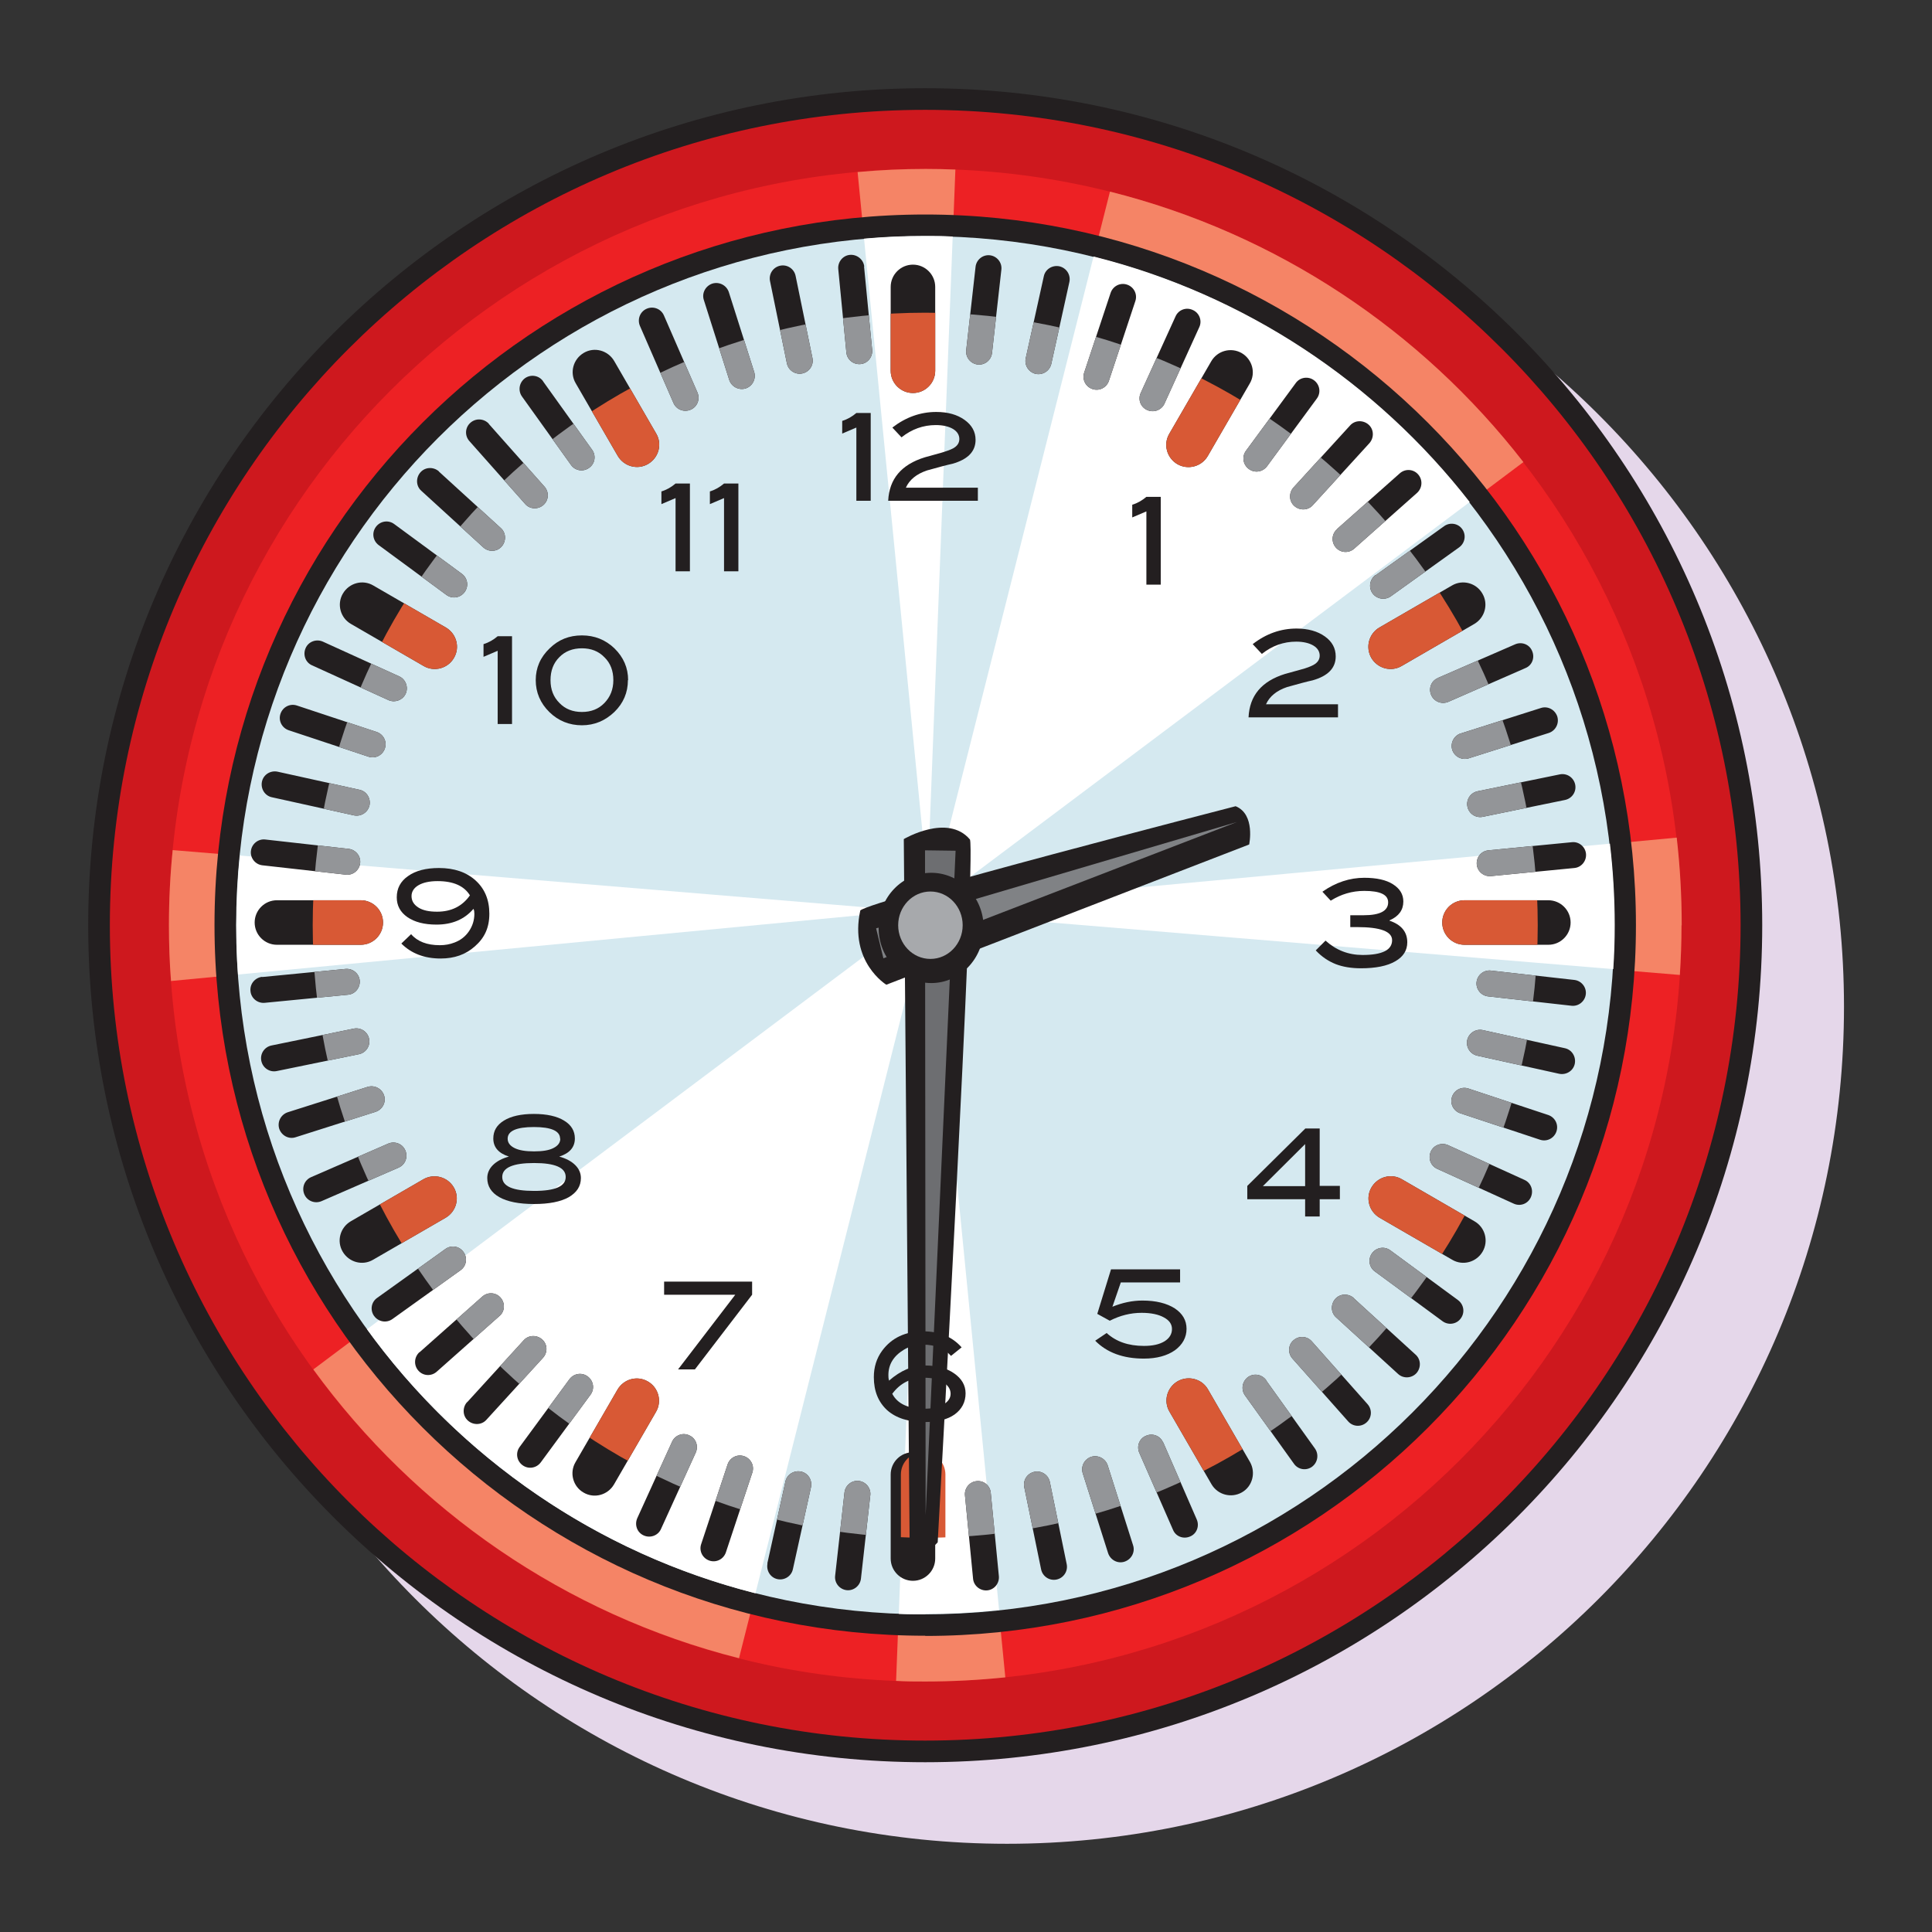 <?xml version="1.0" encoding="UTF-8"?>
<svg id="Layer_2" data-name="Layer 2" xmlns="http://www.w3.org/2000/svg" width="92.86" height="92.86" xmlns:xlink="http://www.w3.org/1999/xlink" viewBox="0 0 92.86 92.86">
  <rect x="0" y="0" width="92.86" height="92.86" fill="#333333" stroke="none"/>
  <defs>
    <clipPath id="clippath">
      <rect width="92.86" height="92.86" fill="none"/>
    </clipPath>
    <clipPath id="clippath-1">
      <path d="M15.03,44.47c0,16.26,13.18,29.44,29.44,29.44s29.44-13.18,29.44-29.44-13.18-29.44-29.44-29.44-29.44,13.18-29.44,29.44" fill="none"/>
    </clipPath>
    <clipPath id="clippath-2">
      <rect width="92.86" height="92.86" fill="none"/>
    </clipPath>
  </defs>
  <g id="Layer_1-2" data-name="Layer 1">
    <g clip-path="url(#clippath)">
      <path d="M48.4,88.62c-22.22,0-40.23-18.01-40.23-40.23S26.18,8.16,48.4,8.16s40.23,18.01,40.23,40.23-18.01,40.23-40.23,40.23" fill="#e5d7ea"/>
      <path d="M44.58,43.87l-.07.29.07-.29Z" fill="#fff"/>
      <path d="M44.47,84.7c-22.22,0-40.23-18.01-40.23-40.23S22.25,4.24,44.47,4.24s40.23,18.01,40.23,40.23-18.01,40.23-40.23,40.23" fill="#231f20"/>
      <path d="M44.47,83.66c-21.65,0-39.19-17.55-39.19-39.19S22.82,5.28,44.47,5.28s39.19,17.55,39.19,39.19-17.54,39.19-39.19,39.19" fill="#ce181e"/>
      <path d="M80.82,44.47c0,20.07-16.27,36.35-36.35,36.35S8.12,64.54,8.12,44.47,24.4,8.12,44.47,8.12s36.35,16.27,36.35,36.35" fill="#ed2124"/>
      <path d="M43.55,43.78l.97-.09-.97.09-35.33,3.37c-.07-.89-.1-1.78-.1-2.68,0-1.22.06-2.42.18-3.61l35.25,2.92ZM44.58,43.87l-.08.29.08-.29ZM80.82,44.47c0,.8-.03,1.6-.08,2.39l-36.03-2.98,3.61,36.74c-1.26.13-2.55.2-3.85.2-.47,0-.93,0-1.4-.03l1.43-36.63-8.98,35.54c-8.35-2.11-15.54-7.12-20.46-13.88l29.3-21.97-.8-.07-35.33,3.37c-.07-.89-.1-1.78-.1-2.68,0-1.22.06-2.42.18-3.61l35.25,2.92.97-.09.05-1.22-3.36-34.2c1.08-.1,2.17-.15,3.27-.15.48,0,.96.01,1.43.03l-1.34,34.32.1,1.03,8.67-34.29c8.01,2.01,14.96,6.67,19.87,13l-28.53,21.4,35.9-3.35c.16,1.39.24,2.79.24,4.22" fill="#f58466"/>
      <path d="M44.47,78.62c-18.87,0-34.16-15.29-34.16-34.16S25.6,10.31,44.47,10.31s34.16,15.29,34.16,34.16-15.29,34.16-34.16,34.16" fill="#231f20"/>
      <path d="M44.47,77.59c-18.29,0-33.12-14.83-33.12-33.12S26.18,11.35,44.47,11.35s33.12,14.83,33.12,33.12-14.83,33.12-33.12,33.12" fill="#d5e9f0"/>
      <path d="M43.55,43.78l.97-.09-.97.09-32.11,3.06c-.06-.79-.08-1.58-.08-2.38,0-1.13.06-2.24.17-3.34l32.03,2.65ZM44.58,43.87l-.08.3.08-.3ZM44.47,77.59c-.43,0-.85,0-1.27-.02l1.3-33.4-8.19,32.41c-7.62-1.93-14.19-6.51-18.67-12.69l26.71-20.04-.8-.07-32.11,3.06c-.06-.79-.08-1.58-.08-2.38,0-1.13.06-2.24.17-3.34l32.03,2.65.97-.09.05-1.22-3.05-30.99c.97-.09,1.96-.13,2.95-.13.44,0,.88,0,1.31.03l-1.21,31.09.1,1.03,7.88-31.16c7.28,1.82,13.61,6.06,18.08,11.8l-25.94,19.46,32.68-3.04c.15,1.28.23,2.59.23,3.91,0,.71-.02,1.42-.07,2.12l-32.82-2.72,3.3,33.52c-1.16.12-2.34.19-3.53.19" fill="#fff"/>
      <path d="M42.81,70.87c0-.59.48-1.07,1.07-1.07s1.07.48,1.07,1.07v4.04c0,.59-.48,1.07-1.07,1.07s-1.07-.48-1.07-1.07v-4.04ZM42.81,13.79c0-.59.48-1.07,1.07-1.07s1.07.48,1.07,1.07v4.03c0,.59-.48,1.07-1.07,1.07s-1.07-.48-1.07-1.07v-4.03Z" fill="#231f20" fill-rule="evenodd"/>
      <path d="M56.21,67.85c-.3-.51-.12-1.16.39-1.46.51-.29,1.17-.12,1.46.39l2.02,3.49c.29.51.12,1.17-.39,1.46-.51.29-1.16.12-1.46-.39l-2.02-3.49ZM27.67,18.42c-.3-.51-.12-1.16.39-1.46.51-.3,1.16-.12,1.46.39l2.02,3.49c.3.51.12,1.16-.39,1.46-.51.3-1.16.12-1.46-.39l-2.02-3.49Z" fill="#231f20" fill-rule="evenodd"/>
      <path d="M66.31,58.53c-.51-.3-.69-.95-.39-1.46.3-.51.95-.69,1.46-.39l3.49,2.02c.51.29.69.95.39,1.46-.3.51-.95.69-1.46.39l-3.49-2.02ZM16.87,29.99c-.51-.29-.69-.95-.39-1.46.3-.51.95-.69,1.46-.39l3.49,2.02c.51.3.69.95.39,1.46-.29.51-.95.69-1.46.39l-3.49-2.02Z" fill="#231f20" fill-rule="evenodd"/>
      <path d="M70.39,45.41c-.59,0-1.07-.48-1.07-1.07s.48-1.07,1.07-1.07h4.03c.59,0,1.07.48,1.07,1.07s-.48,1.07-1.07,1.07h-4.03ZM13.31,45.41c-.59,0-1.07-.48-1.07-1.07s.48-1.07,1.07-1.07h4.03c.59,0,1.07.48,1.07,1.07s-.48,1.07-1.07,1.07h-4.03Z" fill="#231f20" fill-rule="evenodd"/>
      <path d="M67.37,32.01c-.51.3-1.16.12-1.46-.39-.29-.51-.12-1.16.39-1.46l3.49-2.02c.51-.3,1.17-.12,1.46.39.3.51.12,1.16-.39,1.46l-3.49,2.02ZM17.93,60.55c-.51.3-1.16.12-1.46-.39-.3-.51-.12-1.16.39-1.46l3.49-2.02c.51-.29,1.16-.12,1.46.39.3.51.12,1.16-.39,1.46l-3.49,2.02Z" fill="#231f20" fill-rule="evenodd"/>
      <path d="M58.05,21.92c-.3.51-.95.68-1.46.39-.51-.3-.69-.95-.39-1.46l2.02-3.49c.3-.51.95-.68,1.46-.39.51.3.69.95.39,1.46l-2.02,3.49ZM29.51,71.35c-.3.51-.95.69-1.46.39-.51-.29-.69-.95-.39-1.46l2.02-3.49c.3-.51.95-.69,1.46-.39.51.29.69.95.39,1.46l-2.02,3.49Z" fill="#231f20" fill-rule="evenodd"/>
      <path d="M47.62,71.75l.39,4.01c.03.34-.22.65-.56.68-.34.03-.65-.22-.68-.56l-.39-4.01c-.03-.34.22-.65.56-.68.35-.04.65.22.68.56M41.53,12.81l.39,4.01c.03.34-.22.65-.56.68-.35.03-.65-.22-.68-.56l-.39-4.01c-.03-.34.22-.65.56-.68.34-.03.65.22.69.56" fill="#231f20" fill-rule="evenodd"/>
      <path d="M50.46,71.23l.81,3.95c.07.34-.15.67-.49.74-.34.07-.67-.15-.74-.49l-.81-3.95c-.07-.34.15-.67.49-.74.34-.07.67.15.74.49M38.24,13.26l.81,3.95c.07.34-.15.67-.49.74-.34.07-.67-.15-.74-.49l-.81-3.95c-.07-.34.15-.67.49-.74.34-.07.67.15.74.49" fill="#231f20" fill-rule="evenodd"/>
      <path d="M53.24,70.43l1.22,3.84c.11.33-.08.68-.41.79-.33.11-.68-.08-.79-.41l-1.22-3.84c-.1-.33.08-.68.41-.79.33-.1.68.08.79.41M35.03,14.04l1.22,3.84c.1.33-.08.68-.41.79-.33.1-.68-.08-.79-.41l-1.22-3.84c-.11-.33.08-.68.41-.79.33-.1.68.08.79.41" fill="#231f20" fill-rule="evenodd"/>
      <path d="M55.91,69.33l1.61,3.7c.14.32,0,.69-.32.82-.32.14-.69,0-.82-.32l-1.62-3.7c-.14-.32,0-.69.32-.82.32-.14.69,0,.82.32M31.91,15.16l1.61,3.7c.14.32,0,.69-.32.83-.32.14-.69,0-.83-.32l-1.61-3.7c-.14-.32,0-.69.32-.83.32-.14.69,0,.83.32" fill="#231f20" fill-rule="evenodd"/>
      <path d="M60.85,66.34l2.35,3.28c.2.28.14.67-.14.88-.28.2-.67.14-.87-.15l-2.35-3.28c-.2-.28-.14-.67.14-.88.28-.2.67-.14.88.15M26.11,18.34l2.35,3.28c.2.28.14.67-.15.87-.28.2-.67.14-.87-.15l-2.35-3.28c-.2-.28-.14-.67.14-.88.28-.2.67-.14.87.14" fill="#231f20" fill-rule="evenodd"/>
      <path d="M63.05,64.47l2.68,3.02c.23.26.21.65-.05.88-.26.23-.65.21-.88-.05l-2.68-3.02c-.23-.26-.21-.66.05-.88.26-.23.65-.21.88.05M23.49,20.37l2.68,3.02c.23.26.21.65-.05.88-.26.23-.66.21-.88-.05l-2.68-3.02c-.23-.26-.21-.65.05-.88.26-.23.65-.21.89.05" fill="#231f20" fill-rule="evenodd"/>
      <path d="M65.06,62.39l2.98,2.72c.26.23.27.63.04.89-.23.25-.63.27-.88.04l-2.98-2.72c-.26-.23-.27-.63-.04-.89.23-.26.63-.27.89-.04M21.09,22.66l2.98,2.72c.26.23.27.63.04.89-.23.26-.63.27-.88.04l-2.98-2.72c-.26-.23-.27-.63-.04-.89.23-.26.63-.27.89-.04" fill="#231f20" fill-rule="evenodd"/>
      <path d="M66.83,60.1l3.25,2.39c.28.21.34.6.13.88-.2.28-.6.34-.88.13l-3.25-2.39c-.28-.2-.34-.6-.13-.88.21-.28.6-.34.88-.13M18.95,25.19l3.25,2.39c.28.21.34.6.13.88-.21.28-.6.34-.88.13l-3.25-2.39c-.28-.21-.34-.6-.13-.88.21-.28.6-.34.88-.13" fill="#231f20" fill-rule="evenodd"/>
      <path d="M69.6,55.04l3.67,1.67c.32.14.45.51.31.83-.14.32-.51.46-.83.31l-3.67-1.67c-.32-.14-.45-.51-.31-.83.14-.32.52-.45.83-.31M15.52,30.84l3.67,1.67c.31.14.45.52.31.83-.14.31-.52.45-.83.31l-3.67-1.67c-.32-.14-.45-.51-.31-.83.14-.32.52-.45.83-.31" fill="#231f20" fill-rule="evenodd"/>
      <path d="M70.58,52.32l3.83,1.27c.33.11.51.46.4.79-.11.33-.46.51-.79.4l-3.83-1.27c-.33-.11-.51-.46-.4-.79.11-.33.46-.51.79-.4M14.27,33.91l3.83,1.27c.33.11.51.46.4.79-.11.33-.46.51-.79.4l-3.83-1.27c-.33-.11-.51-.46-.4-.79.11-.33.46-.51.79-.4" fill="#231f20" fill-rule="evenodd"/>
      <path d="M71.27,49.51l3.94.87c.34.07.55.41.48.75-.07.34-.41.55-.75.48l-3.94-.87c-.34-.08-.55-.41-.48-.75.08-.34.41-.55.75-.48M13.34,37.09l3.94.87c.34.07.55.41.48.75-.08.34-.41.55-.75.48l-3.94-.87c-.34-.07-.55-.41-.48-.75.07-.34.41-.55.75-.48" fill="#231f20" fill-rule="evenodd"/>
      <path d="M71.66,46.65l4.01.45c.34.04.59.35.55.69s-.35.59-.69.55l-4.01-.45c-.34-.04-.59-.35-.55-.69.04-.34.35-.59.69-.55M12.75,40.35l4.01.45c.34.04.59.35.55.69-.04.34-.35.59-.69.55l-4.01-.45c-.34-.04-.59-.35-.55-.69.04-.34.35-.59.69-.55" fill="#231f20" fill-rule="evenodd"/>
      <path d="M71.54,40.87l4.01-.39c.34-.04.65.22.68.56.03.34-.22.65-.56.68l-4.01.39c-.34.03-.65-.22-.68-.56-.03-.35.22-.65.56-.68M12.6,46.96l4.01-.39c.34-.03.65.22.68.56.03.34-.22.65-.56.68l-4.01.39c-.34.03-.65-.22-.68-.56-.04-.35.22-.65.56-.69" fill="#231f20" fill-rule="evenodd"/>
      <path d="M71.02,38.03l3.95-.81c.34-.07.67.15.74.49.07.34-.15.67-.49.74l-3.95.81c-.34.07-.67-.15-.74-.49-.07-.34.15-.67.49-.74M13.05,50.25l3.95-.81c.34-.07.67.15.74.49.07.34-.15.67-.49.74l-3.95.81c-.34.07-.67-.15-.74-.49-.07-.34.15-.67.49-.74" fill="#231f20" fill-rule="evenodd"/>
      <path d="M70.22,35.25l3.84-1.22c.33-.11.68.08.79.41.1.33-.08.68-.41.79l-3.85,1.22c-.33.1-.68-.08-.79-.41-.1-.33.08-.68.41-.79M13.83,53.46l3.84-1.22c.33-.1.68.08.79.41.11.33-.08.68-.41.79l-3.84,1.22c-.33.11-.68-.08-.79-.41-.1-.33.08-.68.41-.79" fill="#231f20" fill-rule="evenodd"/>
      <path d="M69.12,32.58l3.7-1.61c.32-.14.69,0,.82.32.14.32,0,.69-.32.82l-3.7,1.62c-.32.14-.69,0-.83-.32-.14-.32,0-.69.32-.82M14.95,56.58l3.7-1.61c.32-.14.69,0,.83.32.14.32,0,.69-.32.83l-3.7,1.61c-.32.14-.69,0-.83-.32-.14-.32,0-.69.32-.83" fill="#231f20" fill-rule="evenodd"/>
      <path d="M66.13,27.64l3.28-2.35c.28-.2.67-.14.87.14.2.28.14.67-.15.88l-3.28,2.35c-.28.2-.67.14-.88-.14-.2-.28-.14-.67.14-.88M18.13,62.38l3.28-2.35c.28-.2.67-.14.87.15.2.28.14.67-.14.87l-3.28,2.35c-.28.2-.67.14-.88-.15-.2-.28-.14-.67.15-.87" fill="#231f20" fill-rule="evenodd"/>
      <path d="M64.26,25.43l3.02-2.68c.26-.23.65-.21.88.05.23.26.21.65-.05.89l-3.02,2.68c-.26.23-.65.21-.88-.05-.23-.26-.21-.65.05-.88M20.16,65l3.02-2.68c.26-.23.65-.21.88.05.23.26.21.66-.05.88l-3.02,2.68c-.26.23-.65.21-.88-.05-.23-.26-.21-.65.05-.89" fill="#231f20" fill-rule="evenodd"/>
      <path d="M62.17,23.43l2.72-2.98c.23-.26.63-.27.89-.04.26.23.27.63.04.89l-2.72,2.98c-.23.26-.63.27-.89.04-.26-.23-.27-.63-.04-.89M22.45,67.4l2.72-2.98c.23-.26.63-.27.89-.04.26.23.27.63.04.88l-2.72,2.98c-.23.26-.63.27-.89.04-.26-.23-.27-.63-.04-.89" fill="#231f20" fill-rule="evenodd"/>
      <path d="M59.89,21.66l2.39-3.25c.2-.28.6-.34.88-.13.28.21.34.6.13.88l-2.39,3.25c-.21.28-.6.34-.88.13-.28-.21-.34-.6-.13-.88M24.98,69.54l2.39-3.25c.21-.28.6-.34.88-.13.28.21.34.6.13.88l-2.39,3.25c-.21.28-.6.34-.88.13-.28-.21-.34-.6-.13-.88" fill="#231f20" fill-rule="evenodd"/>
      <path d="M54.83,18.88l1.67-3.67c.14-.32.51-.46.83-.31.32.14.46.52.31.83l-1.67,3.67c-.14.31-.51.45-.83.31-.32-.14-.46-.51-.31-.83M30.63,72.97l1.67-3.67c.14-.32.52-.46.83-.31.32.14.45.51.31.83l-1.67,3.67c-.14.32-.52.45-.83.31-.32-.14-.45-.51-.31-.83" fill="#231f20" fill-rule="evenodd"/>
      <path d="M52.11,17.91l1.27-3.83c.11-.33.46-.51.79-.4.33.11.51.46.4.79l-1.27,3.83c-.11.33-.46.51-.79.4-.33-.11-.51-.46-.4-.79M33.7,74.22l1.27-3.83c.11-.33.46-.51.79-.4.33.11.51.46.4.79l-1.27,3.83c-.11.33-.46.51-.79.4-.33-.11-.51-.46-.4-.79" fill="#231f20" fill-rule="evenodd"/>
      <path d="M49.3,17.22l.87-3.94c.07-.34.41-.55.75-.48.34.08.55.41.48.75l-.87,3.94c-.08.34-.41.55-.75.48-.34-.08-.55-.41-.48-.75M36.88,75.15l.87-3.94c.07-.34.41-.55.75-.48.34.07.55.41.48.75l-.87,3.94c-.07.34-.41.55-.74.48-.34-.07-.55-.41-.48-.75" fill="#231f20" fill-rule="evenodd"/>
      <path d="M46.44,16.83l.45-4.01c.04-.34.35-.59.69-.55.34.04.59.35.55.69l-.45,4.01c-.04.34-.35.59-.69.55-.34-.04-.59-.35-.55-.69M40.14,75.74l.45-4.01c.04-.34.35-.59.69-.55.34.04.59.35.55.69l-.45,4.01c-.04.34-.35.59-.69.55-.34-.04-.59-.35-.55-.69" fill="#231f20" fill-rule="evenodd"/>
    </g>
    <g clip-path="url(#clippath-1)">
      <path d="M43.3,70.87c0-.59.48-1.07,1.07-1.07s1.07.48,1.07,1.07v4.04c0,.59-.48,1.07-1.07,1.07s-1.07-.48-1.07-1.07v-4.04ZM42.81,13.79c0-.59.48-1.07,1.07-1.07s1.07.48,1.07,1.07v4.03c0,.59-.48,1.07-1.07,1.07s-1.07-.48-1.07-1.07v-4.03Z" fill="#d85935" fill-rule="evenodd"/>
      <path d="M56.21,67.85c-.3-.51-.12-1.16.39-1.46.51-.29,1.17-.12,1.46.39l2.02,3.49c.29.51.12,1.17-.39,1.46-.51.29-1.16.12-1.46-.39l-2.02-3.49ZM27.67,18.42c-.3-.51-.12-1.16.39-1.46.51-.3,1.16-.12,1.46.39l2.02,3.49c.3.51.12,1.16-.39,1.46-.51.3-1.16.12-1.46-.39l-2.02-3.49Z" fill="#d85935" fill-rule="evenodd"/>
      <path d="M66.31,58.53c-.51-.3-.69-.95-.39-1.46.3-.51.95-.69,1.46-.39l3.49,2.02c.51.29.69.95.39,1.46-.3.51-.95.69-1.46.39l-3.49-2.02ZM16.87,29.99c-.51-.29-.69-.95-.39-1.46.3-.51.95-.69,1.46-.39l3.49,2.02c.51.3.69.95.39,1.46-.29.51-.95.69-1.46.39l-3.49-2.02Z" fill="#d85935" fill-rule="evenodd"/>
      <path d="M70.39,45.41c-.59,0-1.07-.48-1.07-1.07s.48-1.07,1.07-1.07h4.03c.59,0,1.07.48,1.07,1.07s-.48,1.07-1.07,1.07h-4.03ZM13.31,45.41c-.59,0-1.07-.48-1.07-1.07s.48-1.07,1.07-1.07h4.03c.59,0,1.07.48,1.07,1.07s-.48,1.07-1.07,1.07h-4.03Z" fill="#d85935" fill-rule="evenodd"/>
      <path d="M67.37,32.01c-.51.3-1.16.12-1.46-.39-.29-.51-.12-1.16.39-1.46l3.49-2.02c.51-.3,1.17-.12,1.46.39.3.51.12,1.16-.39,1.46l-3.49,2.02ZM17.93,60.55c-.51.3-1.16.12-1.46-.39-.3-.51-.12-1.16.39-1.46l3.49-2.02c.51-.29,1.16-.12,1.46.39.3.51.12,1.16-.39,1.46l-3.49,2.02Z" fill="#d85935" fill-rule="evenodd"/>
      <path d="M58.05,21.92c-.3.51-.95.68-1.46.39-.51-.3-.69-.95-.39-1.46l2.02-3.49c.3-.51.95-.68,1.46-.39.51.3.69.95.39,1.46l-2.02,3.49ZM29.51,71.35c-.3.51-.95.69-1.46.39-.51-.29-.69-.95-.39-1.46l2.02-3.49c.3-.51.95-.69,1.46-.39.51.29.69.95.39,1.46l-2.02,3.49Z" fill="#d85935" fill-rule="evenodd"/>
      <path d="M47.62,71.75l.39,4.01c.03.34-.22.65-.56.68-.34.03-.65-.22-.68-.56l-.39-4.01c-.03-.34.22-.65.56-.68.35-.04.65.22.68.56M41.53,12.81l.39,4.01c.03.34-.22.65-.56.68-.35.03-.65-.22-.68-.56l-.39-4.01c-.03-.34.22-.65.56-.68.34-.03.65.22.69.56" fill="#939598" fill-rule="evenodd"/>
      <path d="M50.46,71.23l.81,3.95c.07.34-.15.67-.49.74-.34.07-.67-.15-.74-.49l-.81-3.95c-.07-.34.15-.67.49-.74.34-.07.67.15.74.49M38.24,13.26l.81,3.95c.07.34-.15.67-.49.74-.34.07-.67-.15-.74-.49l-.81-3.95c-.07-.34.15-.67.49-.74.34-.07.67.15.74.49" fill="#939598" fill-rule="evenodd"/>
      <path d="M53.24,70.43l1.22,3.84c.11.33-.08.68-.41.79-.33.11-.68-.08-.79-.41l-1.22-3.84c-.1-.33.08-.68.41-.79.33-.1.68.08.79.41M35.03,14.04l1.22,3.84c.1.33-.08.68-.41.79-.33.1-.68-.08-.79-.41l-1.22-3.84c-.11-.33.08-.68.41-.79.33-.1.68.08.79.41" fill="#939598" fill-rule="evenodd"/>
      <path d="M55.91,69.33l1.61,3.7c.14.32,0,.69-.32.82-.32.14-.69,0-.82-.32l-1.62-3.7c-.14-.32,0-.69.32-.82.32-.14.69,0,.82.32M31.91,15.16l1.61,3.7c.14.32,0,.69-.32.83-.32.14-.69,0-.83-.32l-1.61-3.7c-.14-.32,0-.69.32-.83.32-.14.69,0,.83.32" fill="#939598" fill-rule="evenodd"/>
      <path d="M60.85,66.34l2.35,3.28c.2.28.14.67-.14.88-.28.2-.67.14-.87-.15l-2.35-3.28c-.2-.28-.14-.67.14-.88.28-.2.67-.14.88.15M26.11,18.34l2.35,3.28c.2.28.14.67-.15.87-.28.2-.67.14-.87-.15l-2.35-3.28c-.2-.28-.14-.67.14-.88.28-.2.67-.14.87.14" fill="#939598" fill-rule="evenodd"/>
      <path d="M63.05,64.47l2.68,3.02c.23.26.21.65-.05.88-.26.23-.65.21-.88-.05l-2.68-3.02c-.23-.26-.21-.66.05-.88.26-.23.65-.21.88.05M23.49,20.37l2.68,3.02c.23.26.21.65-.05.88-.26.23-.66.21-.88-.05l-2.68-3.02c-.23-.26-.21-.65.05-.88.26-.23.65-.21.89.05" fill="#939598" fill-rule="evenodd"/>
      <path d="M65.06,62.39l2.98,2.72c.26.23.27.63.04.89-.23.25-.63.27-.88.04l-2.98-2.72c-.26-.23-.27-.63-.04-.89.23-.26.63-.27.89-.04M21.09,22.66l2.98,2.72c.26.23.27.63.04.89-.23.26-.63.27-.88.04l-2.98-2.72c-.26-.23-.27-.63-.04-.89.23-.26.63-.27.89-.04" fill="#939598" fill-rule="evenodd"/>
      <path d="M66.83,60.1l3.25,2.39c.28.21.34.6.13.88-.2.28-.6.34-.88.13l-3.25-2.39c-.28-.2-.34-.6-.13-.88.21-.28.6-.34.88-.13M18.95,25.19l3.25,2.39c.28.21.34.6.13.88-.21.28-.6.34-.88.13l-3.25-2.39c-.28-.21-.34-.6-.13-.88.21-.28.6-.34.88-.13" fill="#939598" fill-rule="evenodd"/>
      <path d="M69.6,55.04l3.67,1.67c.32.14.45.51.31.83-.14.32-.51.46-.83.31l-3.67-1.67c-.32-.14-.45-.51-.31-.83.14-.32.52-.45.83-.31M15.52,30.84l3.67,1.67c.31.14.45.52.31.83-.14.31-.52.45-.83.31l-3.67-1.67c-.32-.14-.45-.51-.31-.83.14-.32.52-.45.83-.31" fill="#939598" fill-rule="evenodd"/>
      <path d="M70.58,52.32l3.83,1.27c.33.11.51.46.4.79-.11.33-.46.51-.79.4l-3.83-1.27c-.33-.11-.51-.46-.4-.79.11-.33.46-.51.79-.4M14.27,33.91l3.83,1.27c.33.11.51.46.4.79-.11.33-.46.51-.79.4l-3.83-1.27c-.33-.11-.51-.46-.4-.79.11-.33.46-.51.79-.4" fill="#939598" fill-rule="evenodd"/>
      <path d="M71.27,49.51l3.94.87c.34.07.55.41.48.75-.07.34-.41.55-.75.48l-3.94-.87c-.34-.08-.55-.41-.48-.75.08-.34.41-.55.75-.48M13.34,37.09l3.94.87c.34.07.55.41.48.75-.08.34-.41.55-.75.48l-3.94-.87c-.34-.07-.55-.41-.48-.75.07-.34.41-.55.75-.48" fill="#939598" fill-rule="evenodd"/>
      <path d="M71.66,46.65l4.01.45c.34.04.59.35.55.69s-.35.59-.69.55l-4.01-.45c-.34-.04-.59-.35-.55-.69.04-.34.35-.59.69-.55M12.75,40.35l4.01.45c.34.04.59.35.55.69-.04.34-.35.59-.69.55l-4.01-.45c-.34-.04-.59-.35-.55-.69.04-.34.35-.59.69-.55" fill="#939598" fill-rule="evenodd"/>
      <path d="M71.54,40.87l4.01-.39c.34-.04.65.22.68.56.03.34-.22.65-.56.68l-4.01.39c-.34.03-.65-.22-.68-.56-.03-.35.22-.65.56-.68M12.6,46.96l4.01-.39c.34-.03.65.22.68.56.03.34-.22.65-.56.68l-4.01.39c-.34.03-.65-.22-.68-.56-.04-.35.22-.65.56-.69" fill="#939598" fill-rule="evenodd"/>
      <path d="M71.02,38.03l3.95-.81c.34-.07.67.15.74.49.07.34-.15.67-.49.74l-3.95.81c-.34.07-.67-.15-.74-.49-.07-.34.15-.67.49-.74M13.05,50.25l3.95-.81c.34-.07.67.15.74.49.07.34-.15.67-.49.74l-3.95.81c-.34.07-.67-.15-.74-.49-.07-.34.15-.67.49-.74" fill="#939598" fill-rule="evenodd"/>
      <path d="M70.22,35.25l3.84-1.22c.33-.11.68.08.79.41.1.33-.08.68-.41.79l-3.85,1.22c-.33.1-.68-.08-.79-.41-.1-.33.08-.68.41-.79M13.83,53.46l3.84-1.22c.33-.1.68.08.79.41.11.33-.08.68-.41.79l-3.84,1.22c-.33.11-.68-.08-.79-.41-.1-.33.08-.68.41-.79" fill="#939598" fill-rule="evenodd"/>
      <path d="M69.12,32.58l3.7-1.61c.32-.14.69,0,.82.32.14.32,0,.69-.32.82l-3.7,1.62c-.32.14-.69,0-.83-.32-.14-.32,0-.69.32-.82M14.95,56.58l3.7-1.61c.32-.14.69,0,.83.32.14.32,0,.69-.32.83l-3.7,1.61c-.32.14-.69,0-.83-.32-.14-.32,0-.69.32-.83" fill="#939598" fill-rule="evenodd"/>
      <path d="M66.13,27.64l3.28-2.35c.28-.2.67-.14.87.14.2.28.14.67-.15.88l-3.28,2.35c-.28.2-.67.14-.88-.14-.2-.28-.14-.67.14-.88M18.13,62.38l3.28-2.35c.28-.2.67-.14.87.15.2.28.14.67-.14.87l-3.28,2.35c-.28.2-.67.14-.88-.15-.2-.28-.14-.67.15-.87" fill="#939598" fill-rule="evenodd"/>
      <path d="M64.26,25.43l3.02-2.68c.26-.23.65-.21.88.05.23.26.21.65-.05.89l-3.02,2.68c-.26.23-.65.21-.88-.05-.23-.26-.21-.65.05-.88M20.16,65l3.02-2.68c.26-.23.65-.21.88.05.23.26.21.66-.05.88l-3.02,2.68c-.26.23-.65.21-.88-.05-.23-.26-.21-.65.05-.89" fill="#939598" fill-rule="evenodd"/>
      <path d="M62.17,23.43l2.72-2.98c.23-.26.63-.27.89-.04.26.23.27.63.04.89l-2.72,2.98c-.23.26-.63.27-.89.04-.26-.23-.27-.63-.04-.89M22.45,67.4l2.72-2.98c.23-.26.63-.27.89-.04.26.23.27.63.04.88l-2.72,2.98c-.23.26-.63.27-.89.04-.26-.23-.27-.63-.04-.89" fill="#939598" fill-rule="evenodd"/>
      <path d="M59.89,21.66l2.39-3.25c.2-.28.6-.34.88-.13.28.21.34.6.13.88l-2.39,3.25c-.21.28-.6.34-.88.13-.28-.21-.34-.6-.13-.88M24.98,69.54l2.39-3.25c.21-.28.6-.34.88-.13.28.21.34.6.13.88l-2.39,3.25c-.21.28-.6.34-.88.13-.28-.21-.34-.6-.13-.88" fill="#939598" fill-rule="evenodd"/>
      <path d="M54.83,18.88l1.67-3.67c.14-.32.51-.46.83-.31.32.14.46.52.31.83l-1.67,3.67c-.14.31-.51.45-.83.31-.32-.14-.46-.51-.31-.83M30.63,72.97l1.67-3.67c.14-.32.52-.46.83-.31.32.14.45.51.31.83l-1.67,3.67c-.14.32-.52.45-.83.31-.32-.14-.45-.51-.31-.83" fill="#939598" fill-rule="evenodd"/>
      <path d="M52.11,17.91l1.27-3.83c.11-.33.46-.51.79-.4.33.11.51.46.4.79l-1.27,3.83c-.11.33-.46.51-.79.4-.33-.11-.51-.46-.4-.79M33.7,74.22l1.27-3.83c.11-.33.46-.51.79-.4.33.11.51.46.4.79l-1.27,3.83c-.11.33-.46.51-.79.4-.33-.11-.51-.46-.4-.79" fill="#939598" fill-rule="evenodd"/>
      <path d="M49.3,17.22l.87-3.94c.07-.34.41-.55.75-.48.34.08.55.41.48.75l-.87,3.94c-.08.34-.41.55-.75.48-.34-.08-.55-.41-.48-.75M36.88,75.15l.87-3.94c.07-.34.41-.55.75-.48.34.07.55.41.48.75l-.87,3.94c-.07.34-.41.55-.74.48-.34-.07-.55-.41-.48-.75" fill="#939598" fill-rule="evenodd"/>
      <path d="M46.44,16.83l.45-4.01c.04-.34.35-.59.69-.55.34.04.59.35.55.69l-.45,4.01c-.04.34-.35.59-.69.55-.34-.04-.59-.35-.55-.69M40.14,75.74l.45-4.01c.04-.34.35-.59.69-.55.34.04.59.35.55.69l-.45,4.01c-.04.34-.35.59-.69.55-.34-.04-.59-.35-.55-.69" fill="#939598" fill-rule="evenodd"/>
    </g>
    <g clip-path="url(#clippath-2)">
      <path d="M43.44,40.33s2.11-1.25,3.18.02c.29.71-1.55,33.78-1.55,33.78-.68.78-1.35-.03-1.35-.03l-.28-33.78Z" fill="#231f20" fill-rule="evenodd"/>
      <polygon points="44.46 40.87 45.93 40.89 44.49 72.83 44.46 40.87" fill="#6d6e71" fill-rule="evenodd"/>
      <path d="M42.6,47.33s-1.79-1.09-1.25-3.57c.58-.51,18.04-5.01,18.04-5.01.96.39.65,1.84.65,1.84l-17.44,6.74Z" fill="#231f20" fill-rule="evenodd"/>
      <polygon points="42.46 46.06 42.11 44.62 59.45 39.51 42.46 46.06" fill="#808285" fill-rule="evenodd"/>
      <path d="M44.76,41.95c1.38,0,2.52,1.17,2.52,2.65s-1.14,2.65-2.52,2.65-2.53-1.18-2.53-2.65,1.14-2.65,2.53-2.65" fill="#231f20"/>
      <path d="M43.17,44.47c0-.89.69-1.62,1.55-1.62s1.55.73,1.55,1.62-.69,1.62-1.55,1.62-1.55-.73-1.55-1.62" fill="#a7a9ac"/>
      <path d="M55.8,28.1h-.7v-3.52l-.68.29v-.61c.26-.08.48-.21.68-.38h.69v4.22Z" fill="#231f20" fill-rule="evenodd"/>
      <path d="M64.3,34.48h-4.29c.05-1.05.63-1.74,1.76-2.09.02,0,.28-.08.76-.21.27-.07.47-.15.6-.22.2-.11.3-.26.3-.45s-.1-.36-.3-.48c-.2-.12-.48-.19-.83-.19-.61,0-1.16.2-1.65.59l-.44-.47c.64-.5,1.35-.75,2.11-.75.55,0,1.01.13,1.36.38.35.25.52.57.52.96,0,.56-.37.94-1.11,1.15-.28.06-.68.17-1.22.32-.51.17-.85.45-1.02.83h3.46v.63Z" fill="#231f20" fill-rule="evenodd"/>
      <path d="M66.78,44.25c.57.19.86.54.86,1.04,0,.39-.19.69-.57.91-.39.23-.95.34-1.66.34-.47,0-.87-.07-1.21-.2-.35-.14-.67-.35-.96-.66l.47-.47c.51.46,1.1.69,1.78.69.95,0,1.42-.24,1.42-.71,0-.42-.56-.63-1.68-.63-.14,0-.26,0-.33,0v-.57h.64c.79,0,1.18-.21,1.18-.62,0-.37-.38-.55-1.15-.55-.58,0-1.12.16-1.61.47l-.4-.43c.64-.45,1.32-.67,2.01-.67.59,0,1.05.1,1.38.31.33.21.5.48.5.83,0,.41-.22.71-.65.9" fill="#231f20" fill-rule="evenodd"/>
      <path d="M64.4,57.64h-.97v.83h-.7v-.83h-2.78v-.64l2.79-2.76h.69v2.76h.97v.64ZM62.73,57.01v-2.02l-2.03,2.02h2.03Z" fill="#231f20" fill-rule="evenodd"/>
      <path d="M53.46,62.81c.49-.2.97-.3,1.45-.3.65,0,1.17.13,1.56.38.37.25.56.57.56.98s-.19.76-.56,1.03c-.37.26-.87.4-1.49.4-1,0-1.78-.29-2.34-.86l.55-.37c.45.41,1.04.62,1.79.62.42,0,.74-.07.99-.22.24-.15.36-.35.36-.59s-.13-.42-.39-.56c-.25-.14-.61-.22-1.07-.22-.53,0-1.04.13-1.53.38l-.6-.33.66-2.14h3.32v.63h-2.85l-.4,1.16Z" fill="#231f20" fill-rule="evenodd"/>
      <path d="M42.73,66.36c.56-.49,1.13-.73,1.72-.73s1.05.13,1.41.38c.36.25.55.57.55.96,0,.42-.18.76-.52,1.01-.35.25-.83.37-1.46.37-.76,0-1.36-.19-1.79-.57-.42-.39-.64-.91-.64-1.59,0-.48.13-.9.4-1.27.46-.62,1.12-.93,1.97-.93.78,0,1.4.26,1.85.77l-.51.41c-.32-.36-.77-.54-1.34-.54-.35,0-.66.08-.92.24-.5.3-.75.71-.75,1.22,0,.07,0,.16.03.26M42.89,67c.25.47.76.71,1.52.71.39,0,.7-.07.93-.2.23-.14.35-.31.35-.52,0-.22-.12-.4-.35-.55-.23-.15-.54-.22-.92-.22-.64,0-1.16.26-1.54.78" fill="#231f20" fill-rule="evenodd"/>
      <polygon points="36.15 62.23 33.4 65.82 32.59 65.82 35.34 62.23 31.92 62.23 31.92 61.6 36.15 61.6 36.15 62.23" fill="#231f20" fill-rule="evenodd"/>
      <path d="M26.88,55.59c.33.09.59.23.77.41.18.18.27.39.27.62,0,.39-.19.69-.58.92-.39.22-.95.33-1.67.33s-1.28-.11-1.67-.33c-.39-.22-.58-.53-.58-.92,0-.23.09-.44.27-.62.18-.18.44-.32.77-.41-.5-.16-.75-.45-.75-.87,0-.37.17-.65.51-.86.34-.21.82-.32,1.44-.32s1.11.11,1.45.32c.35.21.52.5.52.86,0,.42-.25.71-.75.87M26.92,54.73c0-.37-.42-.56-1.26-.56s-1.26.19-1.26.56c0,.19.11.34.33.45.22.11.53.16.94.16s.72-.05.93-.16c.22-.11.33-.26.33-.45M27.19,56.57c0-.45-.51-.67-1.52-.67s-1.53.22-1.53.67.51.67,1.53.67,1.52-.22,1.52-.67" fill="#231f20" fill-rule="evenodd"/>
      <path d="M22.75,43.69c-.43.5-1.02.75-1.77.75-.59,0-1.05-.12-1.4-.36-.34-.24-.51-.55-.51-.95,0-.43.18-.77.54-1.02.36-.26.86-.39,1.49-.39.73,0,1.32.2,1.76.6.44.4.66.93.66,1.6s-.23,1.16-.7,1.57c-.44.39-.98.58-1.64.58-.78,0-1.41-.24-1.89-.72l.47-.45c.3.35.76.53,1.38.53.25,0,.48-.04.71-.13.29-.11.52-.29.69-.54.17-.25.26-.53.26-.84,0-.09-.01-.17-.04-.23M22.59,43.04c-.28-.46-.8-.69-1.56-.69-.39,0-.7.07-.92.2-.22.13-.33.31-.33.52,0,.23.11.41.33.55.22.14.52.2.9.2.68,0,1.21-.26,1.58-.79" fill="#231f20" fill-rule="evenodd"/>
      <path d="M46.98,24.07h-4.29c.05-1.05.63-1.74,1.76-2.09l.76-.21c.27-.08.47-.15.6-.22.2-.11.3-.26.3-.45s-.1-.36-.3-.48c-.2-.12-.48-.19-.83-.19-.61,0-1.16.2-1.65.59l-.44-.47c.65-.5,1.35-.75,2.11-.75.56,0,1.01.13,1.36.38.35.25.53.57.53.96,0,.56-.37.94-1.11,1.15-.28.06-.68.17-1.22.32-.51.17-.85.45-1.02.83h3.46v.63ZM41.86,24.07h-.7v-3.52l-.68.29v-.61c.26-.08.48-.21.68-.38h.69v4.22Z" fill="#231f20" fill-rule="evenodd"/>
      <path d="M35.5,27.46h-.7v-3.52l-.68.29v-.61c.26-.08.48-.21.68-.38h.69v4.22ZM33.17,27.46h-.7v-3.52l-.68.29v-.61c.26-.08.48-.21.68-.38h.69v4.22Z" fill="#231f20" fill-rule="evenodd"/>
      <path d="M29.48,32.69c0-.45-.14-.82-.43-1.1-.28-.29-.64-.43-1.08-.43s-.81.14-1.09.43c-.28.28-.42.65-.42,1.1s.14.81.43,1.1c.28.29.64.43,1.08.43s.8-.14,1.08-.43c.28-.29.43-.65.43-1.1M30.18,32.69c0,.6-.22,1.11-.65,1.53-.44.42-.96.64-1.56.64s-1.13-.21-1.56-.63c-.44-.43-.66-.95-.66-1.54s.22-1.1.67-1.53c.43-.42.94-.62,1.55-.62s1.13.21,1.56.62c.44.43.66.94.66,1.53M24.62,34.8h-.7v-3.52l-.68.29v-.61c.26-.08.48-.21.68-.38h.69v4.22Z" fill="#231f20" fill-rule="evenodd"/>
    </g>
  </g>
</svg>